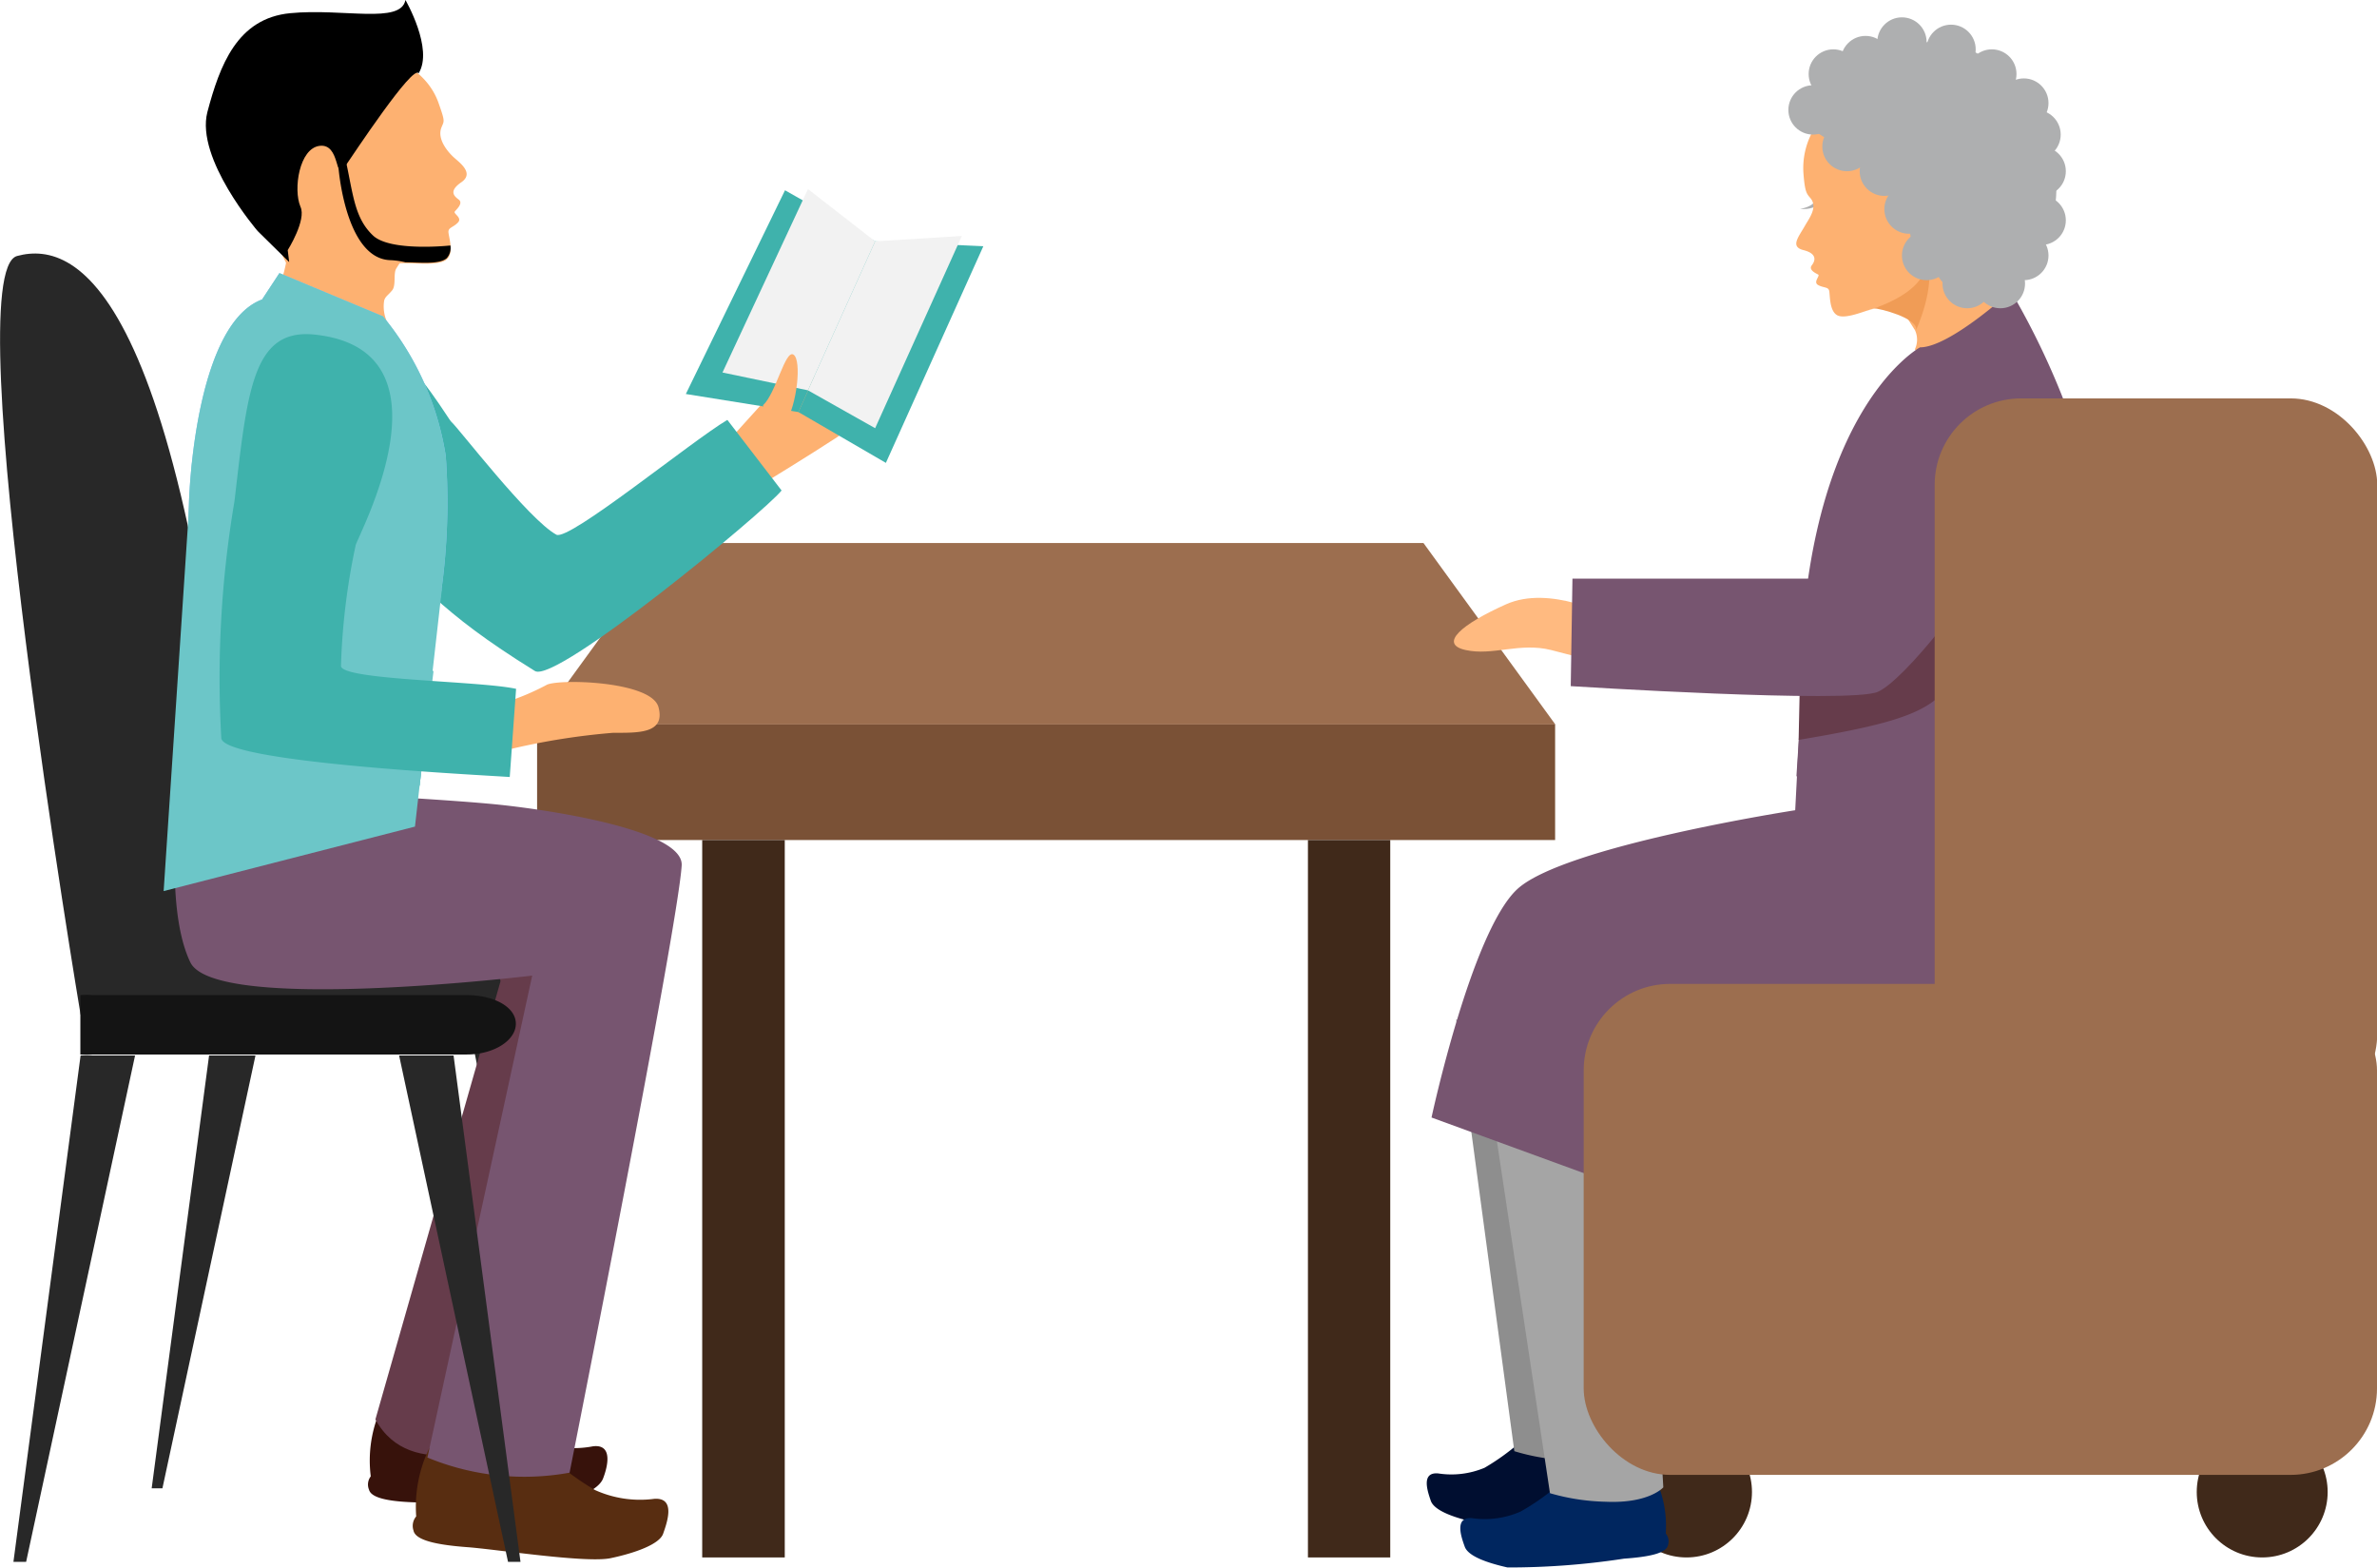 <svg xmlns="http://www.w3.org/2000/svg" viewBox="0 0 97.32 64.21"><defs><style>.cls-1{fill:#fdb171;}.cls-2{fill:#3fb2ac;}.cls-3{fill:#f2f2f2;}.cls-4{fill:#7a5136;}.cls-5{fill:#9c6e4f;}.cls-6{fill:#40291a;}.cls-7{fill:#282828;}.cls-8{fill:#37120b;}.cls-9{fill:#663c4b;}.cls-10{fill:#8ec4f5;}.cls-11{fill:#6cc6c8;}.cls-12{fill:#582d11;}.cls-13{fill:#775570;}.cls-14{fill:#141414;}.cls-15{fill:#ffba80;}.cls-16{fill:#000e30;}.cls-17{fill:#8e8e8e;}.cls-18{fill:#00265f;}.cls-19{fill:#a5a5a5;}.cls-20{fill:#aeafb0;}.cls-21{fill:#f09c56;}</style></defs><title>資產 1</title><g id="圖層_2" data-name="圖層 2"><g id="Layer_1" data-name="Layer 1"><path class="cls-1" d="M31.45,19.67s1.64-1,2.82-1.77-1.49-3.12-1.49-3.12l-3.11,3.44Z"/><polygon class="cls-2" points="32.69 16.87 28.08 16.13 32.14 7.79 35.83 9.88 32.69 16.87"/><polygon class="cls-2" points="36.27 18.95 32.69 16.87 35.83 9.88 40.26 10.08 36.27 18.95"/><polygon class="cls-3" points="33.08 15.98 29.58 15.25 33.08 7.74 35.83 9.88 33.08 15.98"/><polygon class="cls-3" points="35.83 17.53 33.08 15.98 35.83 9.88 39.38 9.66 35.83 17.53"/><rect class="cls-4" x="21.99" y="29.66" width="41.68" height="4.73"/><polygon class="cls-5" points="63.68 29.66 21.99 29.66 27.39 22.23 58.28 22.23 63.68 29.66"/><rect class="cls-6" x="28.75" y="34.39" width="3.38" height="29.37"/><rect class="cls-6" x="53.55" y="34.39" width="3.37" height="29.37"/><path class="cls-7" d="M3.3,41.54S-1.82,11.16.7,10.48s7.09,1.37,9.38,28.59Z"/><path class="cls-7" d="M3.73,39.87l6.35-1.31s12.7,0,12.6,2.8L3.73,42Z"/><polygon class="cls-7" points="3.3 43.21 0.55 63.94 1.07 63.94 5.53 43.21 3.3 43.21"/><polygon class="cls-7" points="8.56 43.21 6.21 60.93 6.65 60.93 10.46 43.21 8.56 43.21"/><polygon class="cls-7" points="21.09 41.84 23.43 61 23 61 19.18 41.84 21.09 41.84"/><path class="cls-2" d="M18.48,17.27c.29.25,3.16,4,4.3,4.62.52.27,5.53-3.83,7-4.7L32,20.08c-.69.87-9.24,7.93-10.1,7.39C17.82,24.94,17.48,24,14,21s-5.3-4.79-3.63-6.76C14.26,9.76,18.19,17,18.48,17.27Z"/><path class="cls-8" d="M19.57,57.58a3.43,3.43,0,0,1-2.37.77c-.63-.18-1.49-1-1.69-.48a5.17,5.17,0,0,0-.33,2.57.55.55,0,0,0-.07.55c.1.38,1,.5,2.1.52s4.54.38,5.48.11,1.82-.63,2-1.09.43-1.42-.41-1.32A4.11,4.11,0,0,1,22,59a10.19,10.19,0,0,1-1.72-1.1C19.89,57.52,19.74,57.41,19.57,57.58Z"/><path class="cls-9" d="M13.95,39.53s6.54-.46,6.54.65L15.37,58.11c1.45,2.67,5.17.89,5.17.89s5.29-22.41,5.25-22.9c-.13-1.48-3.81-2.26-8.2-2.26Z"/><path class="cls-1" d="M12,11.37a24.26,24.26,0,0,0-1.92-3.44C8.86,6.12,9,4.48,9.91,3.5s2.93-2.44,4.41-2.29S16.69,3.69,17.25,5a4.79,4.79,0,0,1,.3,2.6l.06,1.75A7.27,7.27,0,0,0,16.22,11c-.12.2,0,.68-.16.88s-.28.25-.33.42A1.52,1.52,0,0,0,16,13.44Z"/><path class="cls-1" d="M17.62,9.33V9.16L16.44,8.11a.74.74,0,0,1-1.08.07L11.14,4.4a10.86,10.86,0,0,0,.73,4.78A7.76,7.76,0,0,1,11.35,12a31.91,31.91,0,0,0,3.71.8c-.32-.88-.57-2.62,1.36-2.29s1.75-.41,1.62-.95C17.77,9.51,17.64,9.69,17.62,9.33Z"/><path class="cls-1" d="M15.73,2.13c.27.25,1.73.66,2.23,2.1.28.79.22.71.11,1-.18.47.27,1,.53,1.23s.81.64.29,1-.31.56-.11.71-.09.4-.16.49.32.25.13.45-.39.2-.39.38.24.85-.06,1.12-1.18.16-1.62.17a1.7,1.7,0,0,0-1.29.44c-1.29,1.36-1,1.89-1,1.89a3.18,3.18,0,0,1-2.25-.74c-.31-.22.56.22.63-.41.13-1-3.22-5.49-1.54-5.72.08,0,3.51-1.68,3.51-1.68Z"/><path d="M8.49,4.59C9,2.67,9.71.75,11.88.54S16.41,1,16.6,0c0,0,1.16,2,.54,3-.24-.37-2.67,3.32-3.05,3.87s-.16-1-1-.9S12,7.75,12.3,8.46c.26.54-.52,1.78-.52,1.78l.06.49L10.55,9.46S8,6.5,8.49,4.59Z"/><path d="M16.6,10.74h.07c.45,0,1.32.1,1.62-.17a.62.62,0,0,0,.15-.52s-2.48.27-3.18-.42c-.91-.87-.79-2.1-1.34-4s-.06,1.24-.06,1.24.28,3.71,2.11,3.78A3.09,3.09,0,0,1,16.6,10.74Z"/><path class="cls-10" d="M7.38,33.57s.34-11.34.35-12.69.42-7.66,3-8.62l.71-1.08,4.24,1.77a11.87,11.87,0,0,1,2.57,5.71A26.32,26.32,0,0,1,17.52,27c-.67,2.6-1.93,7.38-1.93,7.38Z"/><path class="cls-11" d="M7.38,33.57s.34-11.34.35-12.69.42-7.66,3-8.62l.71-1.08,4.24,1.77a11.87,11.87,0,0,1,2.57,5.71A26.32,26.32,0,0,1,17.52,27c-.67,2.6-1.93,7.38-1.93,7.38Z"/><path class="cls-1" d="M20.7,28.75a10.25,10.25,0,0,0,1.66-.7c.39-.27,4.31-.19,4.6.9S26.13,30,25.11,30a27.92,27.92,0,0,0-4.63.77C19.94,31,20.7,28.75,20.7,28.75Z"/><path class="cls-12" d="M21.89,59.3a3.69,3.69,0,0,1-2.58.67c-.67-.23-1.54-1.12-1.77-.61a5.53,5.53,0,0,0-.5,2.72.6.6,0,0,0-.11.58c.08.41,1,.59,2.21.68S24,64,25,63.79s2-.57,2.15-1,.54-1.49-.36-1.43A4.46,4.46,0,0,1,24.36,61a11.24,11.24,0,0,1-1.76-1.28C22.23,59.26,22.09,59.13,21.89,59.3Z"/><path class="cls-13" d="M7.36,32.17s9.72.44,12.94.76c1.84.18,7.7,1,7.61,2.5-.16,2.58-4.59,24.86-4.59,24.86a10.38,10.38,0,0,1-5.82-.62l4.29-19.73s-13,1.57-14-.55C6.67,37.06,7.36,32.17,7.36,32.17Z"/><polygon class="cls-11" points="16.99 33.84 6.7 36.48 7.87 18.84 18.09 24.13 16.99 33.84"/><path class="cls-11" d="M17.47,29.58l-.29,2.59c-2.77-.17-8.54-.68-8.57-1.37a43.27,43.27,0,0,1,.54-9.69c.53-4.53.74-7.1,3.3-6.82,5.91.64,1.7,8.25,1.66,8.63a27.5,27.5,0,0,0-.6,4.94C13.55,28.17,15.49,28.89,17.47,29.58Z"/><path class="cls-11" d="M17.75,27.47l-.57,4.69c-3.33-.85-7.43-1.91-7.45-2.54a43.15,43.15,0,0,1,.54-9.69c.53-4.53.62-4.88,3.15-4.38,2,.39,2,3.38,2,3.76S14.18,25.75,14.33,27C14.36,27.3,16.13,27.33,17.75,27.47Z"/><path class="cls-2" d="M14.56,22.33a27.41,27.41,0,0,0-.6,4.94c.07.58,5.66.6,7.17.93l-.26,3.61c-1.1-.08-11.78-.59-11.81-1.6a43.25,43.25,0,0,1,.54-9.69c.53-4.53.74-7.1,3.3-6.82C18.82,14.34,14.61,22,14.56,22.33Z"/><polygon class="cls-7" points="18.57 43.21 21.31 63.94 20.8 63.94 16.34 43.21 18.57 43.21"/><path class="cls-14" d="M19.12,40.74H3.81a2.68,2.68,0,0,0-.52,0v2.43a3,3,0,0,0,.52,0H19.12c1.09,0,2-.57,2-1.26S20.21,40.74,19.12,40.74Z"/><path class="cls-1" d="M31.24,16.59c.53-.48.91-2.3,1.25-2.07s.14,2.07-.33,2.79S31.24,16.59,31.24,16.59Z"/><circle class="cls-6" cx="69.05" cy="61.08" r="2.68"/><path class="cls-15" d="M65.91,25.24s-2.44-1.31-4.25-.5S58.89,26.36,60,26.61s2.21-.32,3.5,0,2.87.79,2.87.79Z"/><path class="cls-16" d="M62.74,58.82a2.88,2.88,0,0,0,2,.56c.53-.17,1.22-.86,1.4-.46a4.31,4.31,0,0,1,.36,2.14.46.46,0,0,1,.08.46c-.07.32-.8.45-1.74.5a29.71,29.71,0,0,1-4.59.27c-.81-.19-1.54-.47-1.67-.85s-.41-1.18.3-1.12a3.51,3.51,0,0,0,1.9-.23,9.23,9.23,0,0,0,1.4-1C62.48,58.79,62.6,58.69,62.74,58.82Z"/><path class="cls-17" d="M59.62,41.74,62,59.41a8.59,8.59,0,0,0,2.19.37c1.71.1,2.28-.53,2.28-.53l-.69-16.67Z"/><path class="cls-18" d="M64.25,60.51a3,3,0,0,0,2.1.55c.54-.19,1.25-.92,1.44-.5a4.53,4.53,0,0,1,.41,2.22.5.5,0,0,1,.09.48c-.07.34-.82.48-1.8.55a31.12,31.12,0,0,1-4.77.36c-.84-.19-1.61-.46-1.75-.85s-.44-1.22.29-1.17a3.63,3.63,0,0,0,2-.27,9.37,9.37,0,0,0,1.44-1C64,60.48,64.09,60.38,64.25,60.51Z"/><path class="cls-19" d="M60.7,42.83l2.76,18.3a8.84,8.84,0,0,0,2.28.35c1.78.08,2.36-.59,2.36-.59l-1-17.3Z"/><path class="cls-1" d="M76.56,4.5l-2,1.7a46.42,46.42,0,0,0,3.84,7.31.92.92,0,0,1,0,.79c.56.77,4-1.25,3.89-1.59a5.55,5.55,0,0,1,.51-2.36s-.13-4.22,0-4.27S76.56,4.5,76.56,4.5Z"/><path class="cls-20" d="M73.7,8.55s.61-.07.69-.48l0,.36A1.24,1.24,0,0,1,73.7,8.55Z"/><path class="cls-1" d="M74.46,5a3.12,3.12,0,0,0-.62,2.13c.06.77.14.81.3,1,.28.37-.07.81-.24,1.11-.26.46-.62.86-.06,1s.49.43.34.62.17.33.26.38-.22.31,0,.43.41.07.45.23,0,.81.32,1,1.1-.16,1.51-.27a2.34,2.34,0,0,1,1.51.2c.24.15,0,.56.22.69,1.06.63-.56.65.37-1.29a19.41,19.41,0,0,1,2-2.26L77,6.66Z"/><path class="cls-20" d="M74.23,5.31c-.09-.62,1.1-2.7,3.38-3.34s3.71-.15,5.6,2.51a4.72,4.72,0,0,1,.92,2.79,10,10,0,0,1-1.79,3.88,3.33,3.33,0,0,0-.49,1.21A5.09,5.09,0,0,1,79.4,10c0-.13.63.41.57-.19a1.59,1.59,0,0,1,.39-1.22.92.92,0,0,0-.15-1A.88.88,0,0,0,79,7.6c-.13.21-.3.51-.3.51s-.77-.24-.92-.6-.22-1-.69-1.1a4.82,4.82,0,0,1-1.81-.49A5.39,5.39,0,0,1,74.23,5.31Z"/><path class="cls-21" d="M78.88,10.6h0Z"/><path class="cls-21" d="M78.88,10.6c.41,1.09-.43,2.91-.43,2.91.09-.49-1.55-.9-1.71-.88h0l-.32.1C79,11.92,78.91,10.75,78.88,10.6Z"/><path class="cls-20" d="M74.23,5.31S79,6.5,78.94,9.9c0,2.33,3.1,4.1,4.87-.26S80.62,2,80.62,2Z"/><path class="cls-13" d="M85.12,18.53s0,16.8.29,18.42-.73,4.87-7,4.95a55.14,55.14,0,0,1-8-.23L68,49.18l-9.39-3.43s1.62-7.55,3.49-9.33S73.5,33.17,73.5,33.17l.2-3.87Z"/><path class="cls-13" d="M73.55,31.78l.16-2.48C73.49,17,78.61,14.22,78.61,14.22c1.22,0,3.72-2.3,3.72-2.3a31.56,31.56,0,0,1,2.47,5.28c1.05,2.79,0,10.25-.34,14.59Z"/><path class="cls-9" d="M73.7,27.5l-.06,2.79c6-1,6-1.53,7.29-4.45A19.59,19.59,0,0,0,82.51,21Z"/><path class="cls-13" d="M80.57,15.81c-2-.45-3.44-.23-5.87,7.88l-10.32,0-.07,4.4s11.48.73,12.58.23,4-4.19,5-6.18C82.64,20.57,83.36,16.45,80.57,15.81Z"/><circle class="cls-6" cx="92.62" cy="61.08" r="2.68"/><rect class="cls-5" x="64.84" y="40.28" width="32.48" height="20.1" rx="3.54" ry="3.54"/><rect class="cls-5" x="79.21" y="16.31" width="18.12" height="29.54" rx="3.54" ry="3.54"/><circle class="cls-20" cx="80.54" cy="11.61" r="1.01"/><circle class="cls-20" cx="81.9" cy="11.61" r="1.01"/><circle class="cls-20" cx="74.23" cy="4.5" r="1.01"/><circle class="cls-20" cx="75.06" cy="3.03" r="1.01"/><circle class="cls-20" cx="76.38" cy="2.48" r="1.01"/><circle class="cls-20" cx="77.87" cy="1.72" r="1.01"/><circle class="cls-20" cx="79.88" cy="2.02" r="1.01"/><circle class="cls-20" cx="81.55" cy="3.03" r="1.01"/><circle class="cls-20" cx="75.62" cy="6" r="1.01"/><circle class="cls-20" cx="77.15" cy="7.01" r="1.01"/><circle class="cls-20" cx="78.16" cy="8.56" r="1.01"/><circle class="cls-20" cx="78.88" cy="10.46" r="1.01"/><circle class="cls-20" cx="79.21" cy="9.45" r="1.01"/><circle class="cls-20" cx="82.86" cy="10.46" r="1.01"/><circle class="cls-20" cx="83.57" cy="9.02" r="1.01"/><circle class="cls-20" cx="83.57" cy="7.01" r="1.01"/><circle class="cls-20" cx="83.36" cy="5.51" r="1.01"/><circle class="cls-20" cx="82.86" cy="4.22" r="1.01"/></g></g></svg>
